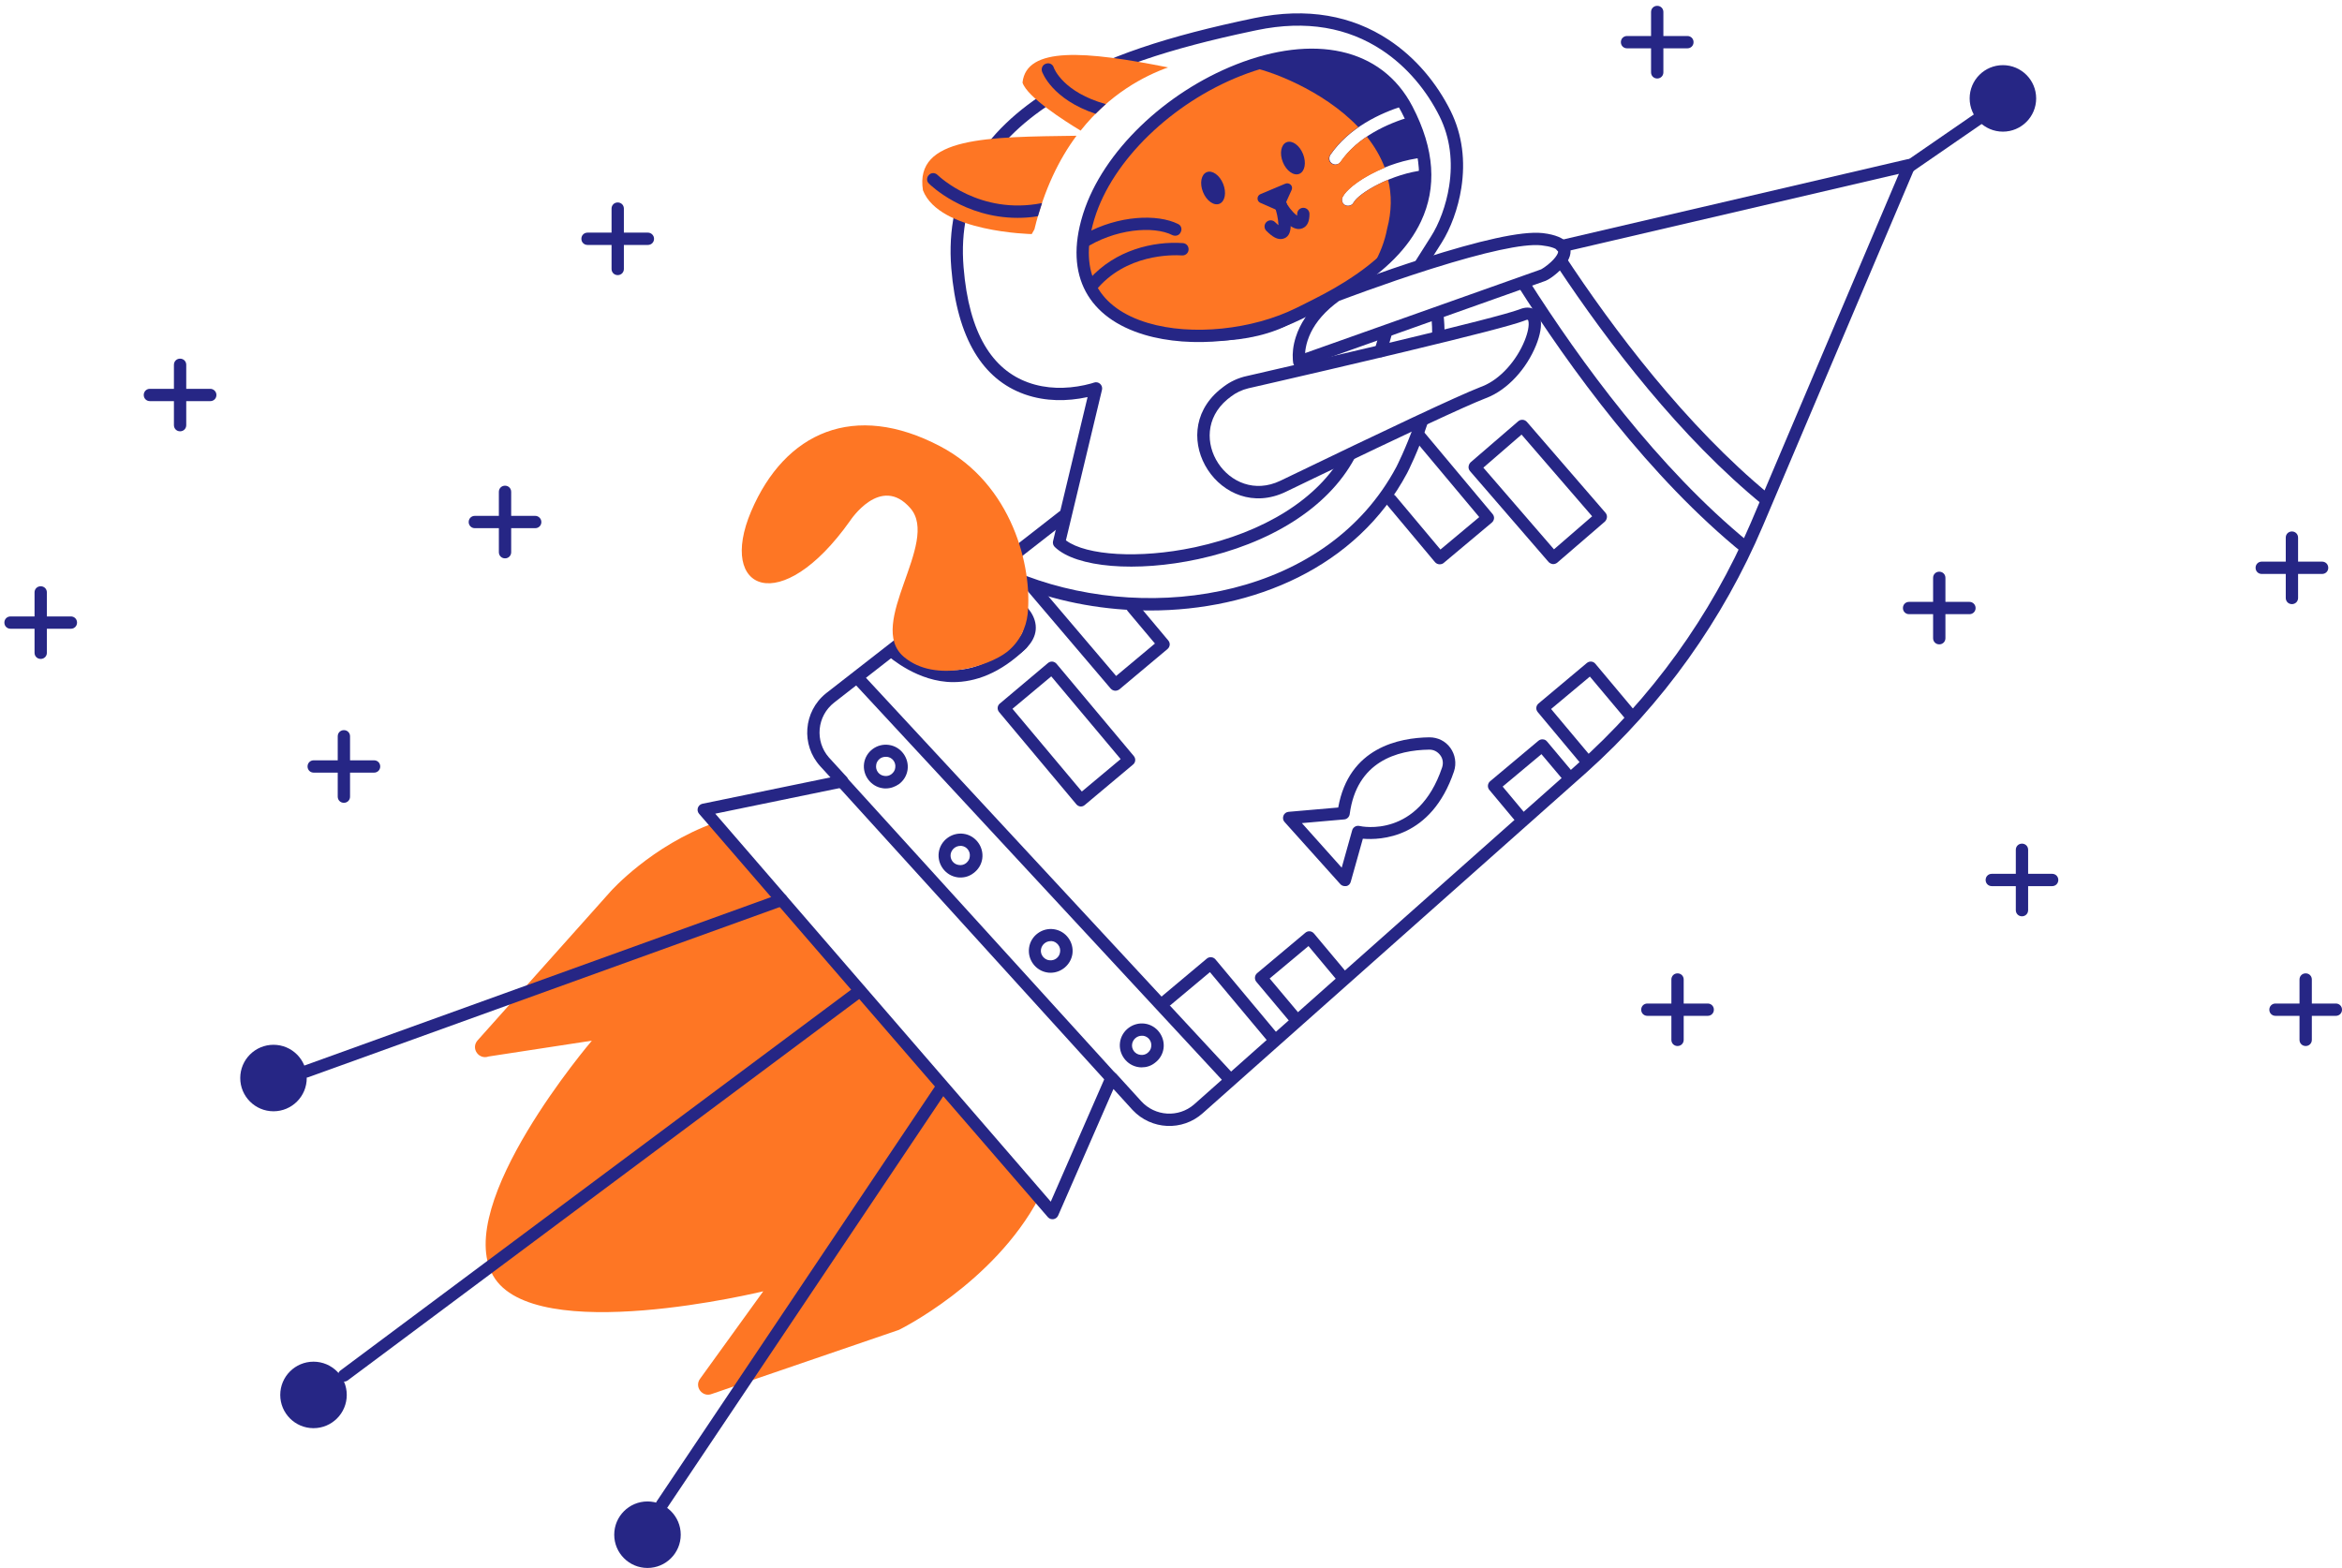 <svg width="321" height="215" viewBox="0 0 321 215" fill="none" xmlns="http://www.w3.org/2000/svg">
<path fill-rule="evenodd" clip-rule="evenodd" d="M195.264 22.52C195.293 22.773 195.321 23.054 195.321 23.308C190.763 23.786 186.233 26.459 185.53 27.753C185.389 28.034 185.08 28.203 184.77 28.203C184.629 28.203 184.489 28.175 184.376 28.119C183.954 27.894 183.814 27.387 184.039 26.965C184.995 25.136 190.003 22.098 195.152 21.591C195.18 21.873 195.236 22.126 195.264 22.379C195.039 20.325 194.392 18.046 193.154 15.542C193.239 15.683 193.295 15.824 193.379 15.992C190.116 16.949 186.092 18.778 183.757 22.182C183.588 22.407 183.335 22.548 183.054 22.548C182.885 22.548 182.716 22.492 182.576 22.407C182.182 22.154 182.097 21.619 182.351 21.226C184.911 17.512 189.103 15.514 192.564 14.445C192.648 14.614 192.76 14.783 192.845 14.952V14.952V14.952C184.151 -1.732 154.497 12.419 149.208 29.694C143.918 46.969 169.887 50.514 179.002 42.974C184.179 38.726 196.362 33.718 195.264 22.52Z" fill="#262685"/>
<path fill-rule="evenodd" clip-rule="evenodd" d="M192.846 14.979C192.958 15.176 193.043 15.373 193.127 15.57C193.043 15.373 192.93 15.176 192.846 14.979Z" fill="#262685"/>
<path fill-rule="evenodd" clip-rule="evenodd" d="M226.298 9.916C226.298 10.394 226.664 10.76 227.142 10.76C227.62 10.76 227.986 10.394 227.986 9.916V6.624H231.278C231.756 6.624 232.122 6.258 232.122 5.78C232.122 5.301 231.756 4.936 231.278 4.936H227.986V1.644C227.986 1.166 227.62 0.8 227.142 0.8C226.664 0.8 226.298 1.166 226.298 1.644V4.936H223.006C222.528 4.936 222.162 5.301 222.162 5.78C222.162 6.258 222.528 6.624 223.006 6.624H226.298V9.916Z" fill="#262685"/>
<path fill-rule="evenodd" clip-rule="evenodd" d="M88.801 31.889H85.51V28.597C85.51 28.119 85.144 27.753 84.665 27.753C84.187 27.753 83.821 28.119 83.821 28.597V31.889H80.53C80.051 31.889 79.686 32.255 79.686 32.733C79.686 33.211 80.051 33.577 80.53 33.577H83.821V36.869C83.821 37.347 84.187 37.713 84.665 37.713C85.144 37.713 85.51 37.347 85.51 36.869V33.577H88.801C89.28 33.577 89.645 33.211 89.645 32.733C89.645 32.255 89.251 31.889 88.801 31.889Z" fill="#262685"/>
<path fill-rule="evenodd" clip-rule="evenodd" d="M73.356 70.715H70.064V67.423C70.064 66.945 69.698 66.579 69.22 66.579C68.742 66.579 68.376 66.945 68.376 67.423V70.715H65.084C64.606 70.715 64.24 71.081 64.24 71.559C64.24 72.037 64.606 72.403 65.084 72.403H68.376V75.695C68.376 76.173 68.742 76.539 69.22 76.539C69.698 76.539 70.064 76.173 70.064 75.695V72.403H73.356C73.834 72.403 74.2 72.037 74.2 71.559C74.2 71.081 73.806 70.715 73.356 70.715Z" fill="#262685"/>
<path fill-rule="evenodd" clip-rule="evenodd" d="M28.819 53.299H25.527V50.008C25.527 49.529 25.161 49.164 24.683 49.164C24.205 49.164 23.839 49.529 23.839 50.008V53.299H20.547C20.069 53.299 19.703 53.665 19.703 54.144C19.703 54.622 20.069 54.987 20.547 54.987H23.839V58.279C23.839 58.758 24.205 59.123 24.683 59.123C25.161 59.123 25.527 58.758 25.527 58.279V54.987H28.819C29.297 54.987 29.663 54.622 29.663 54.144C29.663 53.665 29.269 53.299 28.819 53.299Z" fill="#262685"/>
<path fill-rule="evenodd" clip-rule="evenodd" d="M51.27 104.224H47.978V100.932C47.978 100.454 47.612 100.088 47.134 100.088C46.656 100.088 46.29 100.454 46.29 100.932V104.224H42.998C42.52 104.224 42.154 104.589 42.154 105.068C42.154 105.546 42.52 105.912 42.998 105.912H46.29V109.204C46.29 109.682 46.656 110.048 47.134 110.048C47.612 110.048 47.978 109.682 47.978 109.204V105.912H51.27C51.748 105.912 52.114 105.546 52.114 105.068C52.114 104.589 51.748 104.224 51.27 104.224Z" fill="#262685"/>
<path fill-rule="evenodd" clip-rule="evenodd" d="M9.715 84.501H6.424V81.209C6.424 80.731 6.058 80.365 5.579 80.365C5.101 80.365 4.735 80.731 4.735 81.209V84.501H1.444C0.965 84.501 0.6 84.867 0.6 85.345C0.6 85.823 0.965 86.189 1.444 86.189H4.735V89.481C4.735 89.959 5.101 90.325 5.579 90.325C6.058 90.325 6.424 89.959 6.424 89.481V86.189H9.715C10.194 86.189 10.559 85.823 10.559 85.345C10.559 84.867 10.194 84.501 9.715 84.501Z" fill="#262685"/>
<path fill-rule="evenodd" clip-rule="evenodd" d="M269.936 82.504H266.644V79.212C266.644 78.734 266.278 78.368 265.8 78.368C265.322 78.368 264.956 78.734 264.956 79.212V82.504H261.664C261.186 82.504 260.82 82.87 260.82 83.348C260.82 83.826 261.186 84.192 261.664 84.192H264.956V87.484C264.956 87.962 265.322 88.328 265.8 88.328C266.278 88.328 266.644 87.962 266.644 87.484V84.192H269.936C270.414 84.192 270.78 83.826 270.78 83.348C270.78 82.87 270.386 82.504 269.936 82.504Z" fill="#262685"/>
<path fill-rule="evenodd" clip-rule="evenodd" d="M281.272 119.783H277.98V116.491C277.98 116.013 277.614 115.647 277.136 115.647C276.658 115.647 276.292 116.013 276.292 116.491V119.783H273C272.522 119.783 272.156 120.149 272.156 120.627C272.156 121.105 272.522 121.471 273 121.471H276.292V124.763C276.292 125.241 276.658 125.607 277.136 125.607C277.614 125.607 277.98 125.241 277.98 124.763V121.471H281.272C281.75 121.471 282.116 121.105 282.116 120.627C282.116 120.149 281.75 119.783 281.272 119.783Z" fill="#262685"/>
<path fill-rule="evenodd" clip-rule="evenodd" d="M313.292 81.969C313.292 82.448 313.658 82.813 314.136 82.813C314.614 82.813 314.98 82.448 314.98 81.969V78.677H318.272C318.75 78.677 319.116 78.312 319.116 77.833C319.116 77.355 318.75 76.989 318.272 76.989H314.98V73.698C314.98 73.219 314.614 72.853 314.136 72.853C313.658 72.853 313.292 73.219 313.292 73.698V76.989H310C309.522 76.989 309.156 77.355 309.156 77.833C309.156 78.312 309.522 78.677 310 78.677H313.292V81.969Z" fill="#262685"/>
<path fill-rule="evenodd" clip-rule="evenodd" d="M234.063 137.564H230.771V134.272C230.771 133.793 230.405 133.428 229.927 133.428C229.449 133.428 229.083 133.793 229.083 134.272V137.564H225.791C225.313 137.564 224.947 137.929 224.947 138.408C224.947 138.886 225.313 139.252 225.791 139.252H229.083V142.543C229.083 143.022 229.449 143.387 229.927 143.387C230.405 143.387 230.771 143.022 230.771 142.543V139.252H234.063C234.541 139.252 234.907 138.886 234.907 138.408C234.907 137.929 234.541 137.564 234.063 137.564Z" fill="#262685"/>
<path fill-rule="evenodd" clip-rule="evenodd" d="M320.157 137.564H316.865V134.272C316.865 133.793 316.499 133.428 316.021 133.428C315.543 133.428 315.177 133.793 315.177 134.272V137.564H311.885C311.407 137.564 311.041 137.929 311.041 138.408C311.041 138.886 311.407 139.252 311.885 139.252H315.177V142.543C315.177 143.022 315.543 143.387 316.021 143.387C316.499 143.387 316.865 143.022 316.865 142.543V139.252H320.157C320.635 139.252 321.001 138.886 321.001 138.408C321.001 137.929 320.635 137.564 320.157 137.564Z" fill="#262685"/>
<path fill-rule="evenodd" clip-rule="evenodd" d="M97.976 112.777C89.282 115.9 83.711 122.174 83.711 122.174L65.424 142.656C64.523 143.753 65.649 145.301 66.971 144.823L81.123 142.656C81.123 142.656 61.991 165.052 67.59 174.871C73.189 184.69 104.616 177.009 104.616 177.009L95.978 188.966C95.106 190.092 96.288 191.611 97.582 191.076L123.213 182.298C123.213 182.298 136.155 175.968 142.401 164.207L97.976 112.777Z" fill="#FE7624"/>
<path fill-rule="evenodd" clip-rule="evenodd" d="M37.486 152.334C40.003 152.334 42.043 150.294 42.043 147.777C42.043 145.259 40.003 143.219 37.486 143.219C34.968 143.219 32.928 145.259 32.928 147.777C32.928 150.294 34.968 152.334 37.486 152.334Z" fill="#262685"/>
<path fill-rule="evenodd" clip-rule="evenodd" d="M106.833 122.562C107.272 122.403 107.756 122.63 107.914 123.069C108.066 123.492 107.861 123.957 107.453 124.131L107.407 124.149L42.246 147.67C41.808 147.828 41.324 147.601 41.166 147.163C41.013 146.74 41.219 146.275 41.627 146.101L41.673 146.082L106.833 122.562Z" fill="#262685"/>
<path fill-rule="evenodd" clip-rule="evenodd" d="M42.97 195.774C45.487 195.774 47.528 193.734 47.528 191.217C47.528 188.699 45.487 186.659 42.97 186.659C40.453 186.659 38.412 188.699 38.412 191.217C38.412 193.734 40.453 195.774 42.97 195.774Z" fill="#262685"/>
<path fill-rule="evenodd" clip-rule="evenodd" d="M117.361 135.143C117.735 134.864 118.263 134.941 118.542 135.315C118.81 135.674 118.749 136.177 118.412 136.463L118.37 136.496L47.667 189.221C47.293 189.499 46.764 189.422 46.486 189.049C46.218 188.689 46.279 188.187 46.616 187.901L46.658 187.867L117.361 135.143Z" fill="#262685"/>
<path fill-rule="evenodd" clip-rule="evenodd" d="M88.745 214.935C91.263 214.935 93.303 212.894 93.303 210.377C93.303 207.859 91.263 205.819 88.745 205.819C86.228 205.819 84.188 207.859 84.188 210.377C84.188 212.894 86.228 214.935 88.745 214.935Z" fill="#262685"/>
<path fill-rule="evenodd" clip-rule="evenodd" d="M128.278 148.741C128.537 148.354 129.062 148.251 129.449 148.51C129.822 148.76 129.931 149.256 129.707 149.638L129.68 149.681L91.416 206.739C91.157 207.126 90.632 207.23 90.245 206.97C89.872 206.72 89.763 206.224 89.987 205.842L90.014 205.799L128.278 148.741Z" fill="#262685"/>
<path fill-rule="evenodd" clip-rule="evenodd" d="M271.793 14.82C272.176 14.555 272.702 14.652 272.967 15.035C273.221 15.405 273.141 15.906 272.792 16.179L272.751 16.209L262.06 23.581C261.676 23.845 261.15 23.749 260.886 23.365C260.631 22.995 260.711 22.494 261.06 22.221L261.101 22.191L271.793 14.82Z" fill="#262685"/>
<path fill-rule="evenodd" clip-rule="evenodd" d="M274.523 18.046C277.04 18.046 279.081 16.006 279.081 13.489C279.081 10.971 277.04 8.931 274.523 8.931C272.005 8.931 269.965 10.971 269.965 13.489C269.965 16.006 272.005 18.046 274.523 18.046Z" fill="#262685"/>
<path fill-rule="evenodd" clip-rule="evenodd" d="M261.501 21.81C262.158 21.657 262.713 22.296 262.487 22.918L262.469 22.962L241.65 72.029C236.167 84.962 227.903 96.524 217.442 105.894L217.124 106.177L164.853 152.596C162.068 155.097 157.797 154.889 155.246 152.17L155.169 152.086L152.612 149.279L145.031 166.627C144.789 167.179 144.069 167.304 143.656 166.881L143.619 166.841L95.818 111.556C95.407 111.081 95.641 110.347 96.237 110.189L96.286 110.177L113.822 106.566L112.432 105.046C109.76 102.119 110.12 97.534 113.202 95.051L113.296 94.977L145.173 70.133C145.541 69.847 146.071 69.913 146.358 70.28C146.633 70.634 146.583 71.138 146.252 71.431L146.211 71.465L114.334 96.308C111.969 98.148 111.65 101.599 113.611 103.832L113.679 103.907L116.07 106.524C116.501 106.995 116.271 107.748 115.666 107.908L115.617 107.92L98.036 111.54L144.02 164.724L151.587 147.41C151.824 146.866 152.529 146.735 152.947 147.141L152.984 147.18L156.417 150.951C158.314 153.039 161.526 153.239 163.652 151.405L216.004 104.914C226.323 95.754 234.491 84.432 239.932 71.754L240.096 71.37L260.267 23.831L214.224 34.567C213.786 34.669 213.348 34.411 213.223 33.985L213.21 33.937C213.108 33.499 213.367 33.062 213.792 32.936L213.84 32.923L261.501 21.81Z" fill="#262685"/>
<path fill-rule="evenodd" clip-rule="evenodd" d="M197.319 77.355C197.065 77.355 196.84 77.243 196.672 77.046L190.004 69.084C189.694 68.718 189.75 68.183 190.116 67.902C190.482 67.592 191.016 67.649 191.298 68.014L197.431 75.329L202.749 70.884L193.774 60.165C193.464 59.799 193.52 59.264 193.886 58.983C194.252 58.674 194.787 58.73 195.068 59.096L204.578 70.462C204.718 70.631 204.803 70.856 204.774 71.081C204.746 71.306 204.634 71.503 204.465 71.644L197.853 77.186C197.713 77.299 197.516 77.355 197.319 77.355Z" fill="#262685"/>
<path fill-rule="evenodd" clip-rule="evenodd" d="M152.867 94.687C152.642 94.687 152.388 94.574 152.22 94.377L140.656 80.788C140.403 80.507 140.375 80.113 140.6 79.775C140.797 79.466 141.191 79.325 141.528 79.409L143.132 79.859C143.582 79.972 143.835 80.45 143.723 80.9C143.667 81.097 143.554 81.266 143.385 81.379L152.979 92.661L158.297 88.216L154.583 83.798C154.273 83.433 154.33 82.898 154.695 82.617C155.061 82.307 155.596 82.364 155.877 82.729L160.126 87.794C160.266 87.962 160.351 88.188 160.322 88.412C160.294 88.638 160.182 88.835 160.013 88.975L153.401 94.518C153.232 94.63 153.036 94.687 152.867 94.687Z" fill="#262685"/>
<path fill-rule="evenodd" clip-rule="evenodd" d="M148.167 110.555C148.139 110.555 148.111 110.555 148.083 110.555C147.857 110.527 147.661 110.414 147.52 110.245L136.941 97.613C136.632 97.247 136.688 96.712 137.054 96.431L143.637 90.888C143.806 90.748 144.031 90.663 144.256 90.691C144.481 90.72 144.678 90.832 144.819 91.001L155.398 103.633C155.707 103.999 155.651 104.534 155.285 104.815L148.673 110.358C148.533 110.47 148.364 110.555 148.167 110.555ZM138.771 97.162L148.28 108.501L153.598 104.055L144.088 92.717L138.771 97.162Z" fill="#262685"/>
<path fill-rule="evenodd" clip-rule="evenodd" d="M212.906 77.327C212.878 77.327 212.878 77.327 212.85 77.327C212.625 77.299 212.428 77.215 212.259 77.046L201.484 64.582C201.343 64.413 201.259 64.188 201.287 63.963C201.315 63.738 201.399 63.541 201.568 63.372L208.095 57.745C208.461 57.436 208.967 57.492 209.277 57.83L220.053 70.293C220.193 70.462 220.278 70.687 220.25 70.912C220.221 71.138 220.137 71.335 219.968 71.503L213.441 77.13C213.3 77.243 213.103 77.327 212.906 77.327ZM203.313 64.104L212.991 75.301L218.224 70.772L208.546 59.574L203.313 64.104Z" fill="#262685"/>
<path fill-rule="evenodd" clip-rule="evenodd" d="M137.927 90.607C137.617 90.607 137.336 90.438 137.195 90.185C136.97 89.791 137.111 89.257 137.533 89.031C138.827 88.3 140.346 87.174 140.262 85.88C140.093 83.939 136.52 82.054 135.591 81.716C135.141 81.576 134.916 81.097 135.029 80.675C135.169 80.225 135.648 79.972 136.098 80.113C136.154 80.141 141.584 82.251 141.95 85.683C142.147 87.456 140.937 89.088 138.377 90.522C138.208 90.579 138.067 90.607 137.927 90.607Z" fill="#262685"/>
<path fill-rule="evenodd" clip-rule="evenodd" d="M193.914 57.998C192.676 61.515 191.41 63.963 191.382 64.019C181.928 81.744 158.183 85.542 140.683 78.959C140.261 78.79 139.754 79.015 139.585 79.465C139.417 79.915 139.642 80.394 140.092 80.562C145.55 82.616 151.571 83.686 157.62 83.686C171.744 83.686 185.952 77.833 192.873 64.835C192.901 64.779 194.42 61.853 195.771 57.745L193.914 57.998Z" fill="#262685"/>
<path fill-rule="evenodd" clip-rule="evenodd" d="M196.307 46.323L197.995 46.041C197.995 45.001 197.967 43.988 197.826 42.975C197.798 42.834 196.166 43.256 196.166 43.34C196.279 44.297 196.307 45.254 196.307 46.238C196.307 46.267 196.307 46.295 196.307 46.323Z" fill="#262685"/>
<path fill-rule="evenodd" clip-rule="evenodd" d="M131.651 120.289C131.51 120.289 131.37 120.289 131.229 120.261C129.597 120.036 128.444 118.488 128.669 116.856C128.894 115.225 130.441 114.071 132.073 114.296C133.705 114.521 134.858 116.069 134.633 117.7C134.521 118.488 134.099 119.192 133.452 119.67C132.917 120.092 132.298 120.289 131.651 120.289ZM131.623 115.956C130.976 115.956 130.413 116.434 130.3 117.082C130.188 117.813 130.694 118.488 131.426 118.573C131.763 118.629 132.129 118.545 132.411 118.32C132.692 118.094 132.889 117.785 132.917 117.447C133.03 116.716 132.523 116.041 131.792 115.956C131.763 115.956 131.707 115.956 131.623 115.956Z" fill="#262685"/>
<path fill-rule="evenodd" clip-rule="evenodd" d="M121.413 108.079C121.272 108.079 121.131 108.079 120.991 108.051C119.359 107.826 118.205 106.278 118.43 104.647C118.543 103.859 118.965 103.155 119.612 102.677C120.259 102.199 121.047 102.002 121.835 102.114C123.467 102.339 124.62 103.887 124.395 105.519V105.519C124.282 106.306 123.86 107.01 123.213 107.488C122.679 107.854 122.06 108.079 121.413 108.079ZM121.384 103.746C121.102 103.746 120.821 103.831 120.596 103.999C120.315 104.225 120.118 104.534 120.09 104.872C119.977 105.603 120.483 106.278 121.215 106.363C121.553 106.419 121.918 106.335 122.2 106.11C122.481 105.884 122.678 105.575 122.706 105.237V105.237C122.819 104.506 122.312 103.831 121.581 103.746C121.524 103.746 121.468 103.746 121.384 103.746Z" fill="#262685"/>
<path fill-rule="evenodd" clip-rule="evenodd" d="M144.003 133.344C143.862 133.344 143.721 133.344 143.581 133.315C142.793 133.203 142.089 132.781 141.611 132.134C141.133 131.487 140.936 130.699 141.048 129.911C141.161 129.123 141.583 128.42 142.23 127.942C142.877 127.463 143.665 127.266 144.453 127.379C145.241 127.492 145.944 127.914 146.422 128.561C146.901 129.208 147.097 129.996 146.985 130.783V130.783C146.76 132.246 145.466 133.344 144.003 133.344ZM144.002 129.011C143.355 129.011 142.793 129.489 142.68 130.136C142.624 130.474 142.708 130.84 142.933 131.121C143.158 131.402 143.468 131.599 143.805 131.628C144.537 131.74 145.212 131.234 145.297 130.502V130.502C145.353 130.165 145.268 129.799 145.043 129.517C144.818 129.236 144.509 129.039 144.171 129.011C144.115 129.011 144.059 129.011 144.002 129.011Z" fill="#262685"/>
<path fill-rule="evenodd" clip-rule="evenodd" d="M156.495 146.313C156.354 146.313 156.213 146.313 156.073 146.285C154.441 146.06 153.287 144.513 153.512 142.881C153.738 141.249 155.285 140.095 156.917 140.321C158.549 140.546 159.702 142.093 159.477 143.725V143.725C159.365 144.513 158.942 145.216 158.295 145.694C157.761 146.116 157.142 146.313 156.495 146.313ZM156.494 141.981C155.847 141.981 155.284 142.459 155.171 143.106C155.059 143.838 155.565 144.513 156.297 144.597C156.634 144.653 157 144.569 157.282 144.344C157.563 144.119 157.76 143.809 157.788 143.472V143.472C157.9 142.74 157.394 142.065 156.663 141.981C156.606 141.981 156.55 141.981 156.494 141.981Z" fill="#262685"/>
<path fill-rule="evenodd" clip-rule="evenodd" d="M184.32 121.47C184.095 121.47 183.842 121.358 183.701 121.189L176.077 112.692C175.852 112.467 175.795 112.129 175.908 111.82C176.02 111.51 176.302 111.313 176.611 111.285L183.42 110.694C184.883 102.451 191.804 101.129 195.912 101.072C197.065 101.072 198.106 101.579 198.782 102.507C199.457 103.436 199.654 104.645 199.288 105.743C196.165 114.971 189.188 115.168 186.796 114.971L185.136 120.879C185.052 121.189 184.827 121.414 184.517 121.47C184.433 121.47 184.376 121.47 184.32 121.47ZM178.44 112.833L183.898 118.938L185.333 113.817C185.445 113.395 185.895 113.114 186.346 113.227C186.683 113.311 194.392 114.887 197.656 105.208C197.853 104.617 197.768 103.998 197.403 103.52C197.037 103.042 196.53 102.76 195.911 102.76C191.466 102.817 185.952 104.392 184.995 111.595C184.939 111.989 184.629 112.298 184.235 112.326L178.44 112.833Z" fill="#262685"/>
<path fill-rule="evenodd" clip-rule="evenodd" d="M211.47 101.354C211.245 101.326 211.02 101.41 210.851 101.551L204.239 107.094C203.874 107.403 203.845 107.938 204.127 108.275L208.122 113.058L209.388 111.933L205.956 107.825L211.273 103.38L214.593 107.319L215.859 106.193L212.033 101.635C211.892 101.467 211.695 101.354 211.47 101.354Z" fill="#262685"/>
<path fill-rule="evenodd" clip-rule="evenodd" d="M217.491 90.888L210.879 96.43C210.711 96.571 210.598 96.768 210.57 96.993C210.542 97.218 210.626 97.443 210.767 97.612L217.041 105.124C217.463 104.758 217.885 104.365 218.279 103.971L212.596 97.19L217.913 92.745L223.202 99.047C223.596 98.625 223.962 98.203 224.356 97.781L218.673 91C218.391 90.635 217.857 90.578 217.491 90.888Z" fill="#262685"/>
<path fill-rule="evenodd" clip-rule="evenodd" d="M179.538 127.661C179.313 127.633 179.088 127.717 178.919 127.858L172.308 133.4C171.942 133.71 171.914 134.244 172.195 134.582L177.175 140.518L178.441 139.393L174.024 134.132L179.341 129.686L183.618 134.807L184.884 133.682L180.101 127.97C179.96 127.801 179.763 127.689 179.538 127.661Z" fill="#262685"/>
<path fill-rule="evenodd" clip-rule="evenodd" d="M166.594 131.515C166.285 131.149 165.75 131.121 165.412 131.403L158.801 136.945L160.32 137.874L165.835 133.26L174.162 143.219L175.429 142.094L166.594 131.515Z" fill="#262685"/>
<path fill-rule="evenodd" clip-rule="evenodd" d="M209.472 38.332L207.896 38.979C215.155 50.458 226.1 65.482 238.957 75.892C239.211 75.358 239.464 74.851 239.689 74.317C227.253 64.16 216.618 49.586 209.472 38.332Z" fill="#262685"/>
<path fill-rule="evenodd" clip-rule="evenodd" d="M214.368 34.872L213.496 36.616C220.361 46.941 230.293 59.996 241.744 69.309C241.772 69.337 241.828 69.365 241.856 69.393L242.531 67.789C231.08 58.364 221.121 45.141 214.368 34.872Z" fill="#262685"/>
<path fill-rule="evenodd" clip-rule="evenodd" d="M152.809 147.046L115.868 106.391L113.955 106.785L152.05 148.734L152.809 147.046Z" fill="#262685"/>
<path fill-rule="evenodd" clip-rule="evenodd" d="M116.768 93.336L168.058 148.649L169.324 147.524L118.118 92.295L116.768 93.336Z" fill="#262685"/>
<path fill-rule="evenodd" clip-rule="evenodd" d="M130.639 93.505C133.593 93.505 137.054 92.379 140.655 88.863C140.992 88.525 140.992 87.99 140.655 87.681C140.317 87.343 139.783 87.343 139.473 87.681C130.808 96.15 123.352 89.172 123.042 88.891L122.817 88.666L121.467 89.707C122.001 90.157 125.828 93.505 130.639 93.505Z" fill="#262685"/>
<path fill-rule="evenodd" clip-rule="evenodd" d="M194.968 35.466C192.249 36.335 189.466 37.288 186.758 38.262L185.977 38.544C185.553 38.698 185.144 38.848 184.752 38.992L183.637 39.407L182.836 39.71C182.769 39.735 182.706 39.769 182.648 39.81C182.085 40.211 181.567 40.626 181.092 41.053C179.298 42.667 178.173 44.413 177.604 46.203C177.227 47.386 177.132 48.428 177.2 49.322L177.21 49.438C177.214 49.484 177.218 49.523 177.223 49.565L177.23 49.627C177.253 50.036 177.556 50.43 178.074 50.43L178.222 50.41C178.263 50.404 178.295 50.398 178.324 50.39L178.355 50.38L178.356 50.381L211.808 38.508L211.849 38.493C212.673 38.152 214.219 36.886 214.846 35.814C215.985 33.866 214.786 32.353 211.53 31.963L211.418 31.95C208.518 31.642 202.734 32.985 194.968 35.466ZM211.241 33.629L211.237 33.628C212.533 33.772 213.266 34.049 213.503 34.34C213.598 34.457 213.587 34.626 213.39 34.962C213.159 35.357 212.73 35.814 212.2 36.247L212.142 36.294C211.79 36.576 211.426 36.821 211.255 36.909L211.216 36.927L178.882 48.403L178.886 48.339C178.924 47.849 179.025 47.307 179.214 46.715C179.692 45.211 180.652 43.721 182.223 42.308L182.385 42.164C182.712 41.878 183.063 41.598 183.439 41.323L183.544 41.247L184.368 40.937L185.106 40.662C185.795 40.407 186.539 40.135 187.33 39.851C190.021 38.883 192.785 37.936 195.483 37.074L196.375 36.791C203.44 34.573 208.776 33.367 211.241 33.629Z" fill="#262685"/>
<path fill-rule="evenodd" clip-rule="evenodd" d="M171.937 2.477C179.191 0.974 185.318 2.15 190.316 5.444C194.087 7.93 196.96 11.459 198.834 15.225C200.446 18.49 200.864 22.101 200.293 25.766C199.853 28.596 198.82 31.33 197.608 33.25L195.385 36.759C195.135 37.152 194.613 37.268 194.22 37.018C193.826 36.768 193.71 36.246 193.961 35.853L196.103 32.47C197.227 30.738 198.211 28.166 198.625 25.506C199.145 22.166 198.768 18.904 197.321 15.975C195.573 12.46 192.887 9.161 189.387 6.854C184.763 3.806 179.094 2.718 172.281 4.13L171.582 4.277C160.342 6.653 151.958 9.373 145.122 13.528C135.908 19.128 131.251 26.626 132.07 36.632C132.806 45.76 136.035 50.668 140.932 52.434C143.424 53.333 146.112 53.336 148.632 52.796C148.945 52.729 149.23 52.658 149.484 52.587L149.71 52.521C149.82 52.488 149.896 52.462 149.936 52.448C150.552 52.228 151.167 52.762 151.05 53.395L151.04 53.44L146.096 74.068L146.145 74.105C148.911 76.144 156.171 76.624 163.655 75.041L163.893 74.99C173.127 72.984 180.718 68.437 184.167 62.042C184.389 61.632 184.901 61.479 185.311 61.7C185.721 61.922 185.874 62.434 185.653 62.844C181.933 69.74 173.922 74.538 164.252 76.639C155.784 78.479 147.512 77.829 144.568 74.979C144.367 74.784 144.277 74.504 144.323 74.23L144.335 74.176L149.067 54.428L148.986 54.446C146.244 55.034 143.319 55.043 140.54 54.086L140.359 54.022C134.791 52.014 131.173 46.515 130.387 36.769C129.511 26.066 134.525 17.993 144.246 12.085C151.428 7.72 160.17 4.925 171.937 2.477Z" fill="#262685"/>
<path fill-rule="evenodd" clip-rule="evenodd" d="M189.106 45.502C189.232 45.053 189.699 44.792 190.147 44.919C190.58 45.041 190.838 45.479 190.742 45.912L190.73 45.96L190.055 48.352C189.928 48.8 189.462 49.061 189.013 48.935C188.581 48.813 188.323 48.375 188.418 47.941L188.43 47.893L189.106 45.502Z" fill="#262685"/>
<path fill-rule="evenodd" clip-rule="evenodd" d="M137.981 89.397C139.782 87.99 140.654 85.993 140.851 84.192C141.526 77.749 138.769 66.382 128.865 61.178C117.105 54.988 107.595 59.208 102.953 70.096C98.311 81.013 107.033 84.783 116.514 71.391C116.514 71.391 120.706 64.948 124.786 69.674C128.865 74.373 118.624 85.57 123.886 90.044C128.275 93.758 135.618 91.226 137.981 89.397Z" fill="#FE7624"/>
<path fill-rule="evenodd" clip-rule="evenodd" d="M185.531 27.781C185.39 28.063 185.081 28.232 184.771 28.232C184.63 28.232 184.49 28.203 184.377 28.147C183.955 27.922 183.815 27.416 184.04 26.994C184.659 25.84 186.909 24.18 189.807 22.998C189.216 21.451 188.372 20.016 187.331 18.722C185.953 19.65 184.687 20.776 183.702 22.211C183.533 22.436 183.28 22.576 182.999 22.576C182.83 22.576 182.661 22.52 182.52 22.436C182.126 22.183 182.042 21.648 182.295 21.254C183.364 19.707 184.715 18.441 186.178 17.428C181.311 12.307 173.827 9.55 171.041 9.128C161.391 12.476 151.938 20.663 149.152 29.723C143.863 46.969 166.371 49.108 178.947 43.002C181.254 41.117 184.912 39.063 188.204 36.419C189.16 34.731 189.807 33.043 190.117 31.383C190.764 28.935 190.764 26.684 190.257 24.63C187.866 25.643 185.953 26.965 185.531 27.781Z" fill="#FE7624"/>
<path fill-rule="evenodd" clip-rule="evenodd" d="M167.137 27.935C167.902 27.629 168.132 26.41 167.652 25.213C167.173 24.016 166.164 23.294 165.4 23.6C164.635 23.906 164.405 25.125 164.884 26.322C165.364 27.519 166.373 28.241 167.137 27.935Z" fill="#262685"/>
<path fill-rule="evenodd" clip-rule="evenodd" d="M178.08 23.832C178.845 23.526 179.076 22.307 178.596 21.11C178.116 19.913 177.107 19.191 176.343 19.497C175.579 19.803 175.348 21.022 175.828 22.219C176.307 23.416 177.316 24.139 178.08 23.832Z" fill="#262685"/>
<path fill-rule="evenodd" clip-rule="evenodd" d="M177.035 26.037L175.938 28.457C175.769 28.794 175.347 28.963 175.01 28.794L172.759 27.81C172.224 27.584 172.224 26.825 172.787 26.6L176.135 25.193C176.698 24.94 177.289 25.474 177.035 26.037Z" fill="#262685"/>
<path fill-rule="evenodd" clip-rule="evenodd" d="M175.052 27.057C175.483 26.88 175.977 27.085 176.154 27.517C176.407 28.131 177.145 29.084 177.731 29.521L177.785 29.559L177.788 29.518C177.79 29.48 177.792 29.439 177.793 29.396L177.793 29.329C177.793 28.863 178.171 28.485 178.637 28.485C179.103 28.485 179.481 28.863 179.481 29.329C179.481 30.314 179.212 31.009 178.531 31.289C177.936 31.534 177.336 31.331 176.723 30.875C175.89 30.255 174.962 29.056 174.593 28.159C174.416 27.728 174.621 27.235 175.052 27.057Z" fill="#262685"/>
<path fill-rule="evenodd" clip-rule="evenodd" d="M175.109 27.03C175.54 26.852 176.033 27.058 176.211 27.489C176.608 28.453 176.95 30.042 176.907 31.047C176.869 31.924 176.572 32.583 175.79 32.744C175.101 32.885 174.415 32.489 173.568 31.642C173.238 31.313 173.238 30.778 173.568 30.449C173.897 30.119 174.432 30.119 174.761 30.449C174.918 30.605 175.059 30.734 175.183 30.835L175.222 30.866L175.222 30.778C175.204 30.052 174.959 28.931 174.689 28.229L174.65 28.131C174.472 27.7 174.678 27.207 175.109 27.03Z" fill="#262685"/>
<path fill-rule="evenodd" clip-rule="evenodd" d="M161.475 30.708C158.661 29.301 153.288 29.498 148.645 32.086C148.533 32.818 148.477 33.493 148.477 34.168C152.781 31.327 158.127 30.933 160.687 32.227C161.109 32.424 161.616 32.283 161.813 31.861C162.066 31.411 161.897 30.905 161.475 30.708Z" fill="#262685"/>
<path fill-rule="evenodd" clip-rule="evenodd" d="M162.122 33.324C158.098 33.043 152.893 34.253 149.32 38.248C149.545 38.811 149.855 39.345 150.164 39.852C154.244 34.787 160.687 34.928 162.009 35.013C162.487 35.041 162.881 34.703 162.909 34.225C162.938 33.746 162.6 33.353 162.122 33.324Z" fill="#262685"/>
<path fill-rule="evenodd" clip-rule="evenodd" d="M169.44 8.831C159.719 12.664 151.194 20.752 148.481 29.218L148.401 29.474C145.819 37.847 149.256 43.605 156.832 45.882C163.272 47.817 172.026 46.898 178.421 43.73L179.293 43.298C182.168 41.868 183.565 41.116 185.43 39.934L185.538 39.866C189.888 37.1 193.045 34.019 194.775 30.333C196.933 25.734 196.672 20.498 193.593 14.589C189.336 6.419 179.933 4.694 169.44 8.831ZM192.096 15.37C194.94 20.826 195.173 25.511 193.247 29.616C191.676 32.963 188.736 35.832 184.633 38.441L184.22 38.702C182.425 39.822 180.976 40.583 177.851 42.129L177.672 42.217C171.65 45.2 163.335 46.073 157.318 44.265C150.673 42.268 147.778 37.509 149.947 30.192L150.015 29.969C152.473 21.942 160.688 14.096 170.059 10.402C179.838 6.546 188.309 8.101 192.096 15.37Z" fill="#262685"/>
<path fill-rule="evenodd" clip-rule="evenodd" d="M208.393 42.357L208.225 42.422C206.594 43.029 200.306 44.63 190.856 46.886L188.444 47.46C182.757 48.809 176.715 50.212 171.443 51.419L170.881 51.548C169.723 51.798 168.625 52.303 167.686 53.023L167.552 53.131L167.232 53.379C167.194 53.41 167.161 53.437 167.125 53.467C159.615 59.787 167.383 71.654 176.217 67.425L180.144 65.531C192.641 59.515 200.689 55.739 203.514 54.636L203.697 54.566C206.666 53.434 209.238 50.52 210.529 47.347C211.111 45.918 211.345 44.606 211.136 43.667C210.847 42.371 209.75 41.854 208.393 42.357ZM209.488 44.034C209.608 44.572 209.43 45.571 208.966 46.71C207.855 49.438 205.652 51.959 203.217 52.941L203.097 52.988L202.91 53.06C199.734 54.298 190.316 58.742 175.485 65.903C168.434 69.279 162.226 59.796 168.208 54.761L168.288 54.696L168.632 54.429L168.713 54.363C169.414 53.825 170.231 53.438 171.102 53.229L174.708 52.401C179.441 51.311 184.586 50.112 189.442 48.958L192.691 48.183C201.568 46.054 207.31 44.58 208.889 43.975L209.079 43.901C209.414 43.775 209.438 43.808 209.488 44.034Z" fill="#262685"/>
<path fill-rule="evenodd" clip-rule="evenodd" d="M148.111 17.906C152.106 12.87 156.804 10.422 160.096 9.24C148.814 6.99 140.683 6.314 140.148 11.322C140.767 13.292 145.916 16.584 148.111 17.906Z" fill="#FE7624"/>
<path fill-rule="evenodd" clip-rule="evenodd" d="M150.164 15.599C150.642 15.12 151.093 14.698 151.571 14.276C145.747 12.645 144.481 9.437 144.425 9.24C144.284 8.79 143.806 8.565 143.355 8.734C142.905 8.874 142.68 9.353 142.821 9.803C142.877 9.972 144.2 13.601 150.164 15.599Z" fill="#262685"/>
<path fill-rule="evenodd" clip-rule="evenodd" d="M141.78 31.439C143.102 25.981 145.184 21.789 147.548 18.609C135.365 18.778 125.321 18.722 126.503 26.093C128.754 31.861 141.414 32.086 141.414 32.086L141.78 31.439Z" fill="#FE7624"/>
<path fill-rule="evenodd" clip-rule="evenodd" d="M142.822 27.837C134.297 29.525 128.755 24.208 128.501 23.983C128.164 23.645 127.629 23.645 127.32 23.983C126.982 24.32 126.982 24.855 127.32 25.164C127.545 25.39 132.159 29.863 139.474 29.863C140.346 29.863 141.275 29.807 142.259 29.638C142.456 29.047 142.625 28.428 142.822 27.837Z" fill="#262685"/>
</svg>
